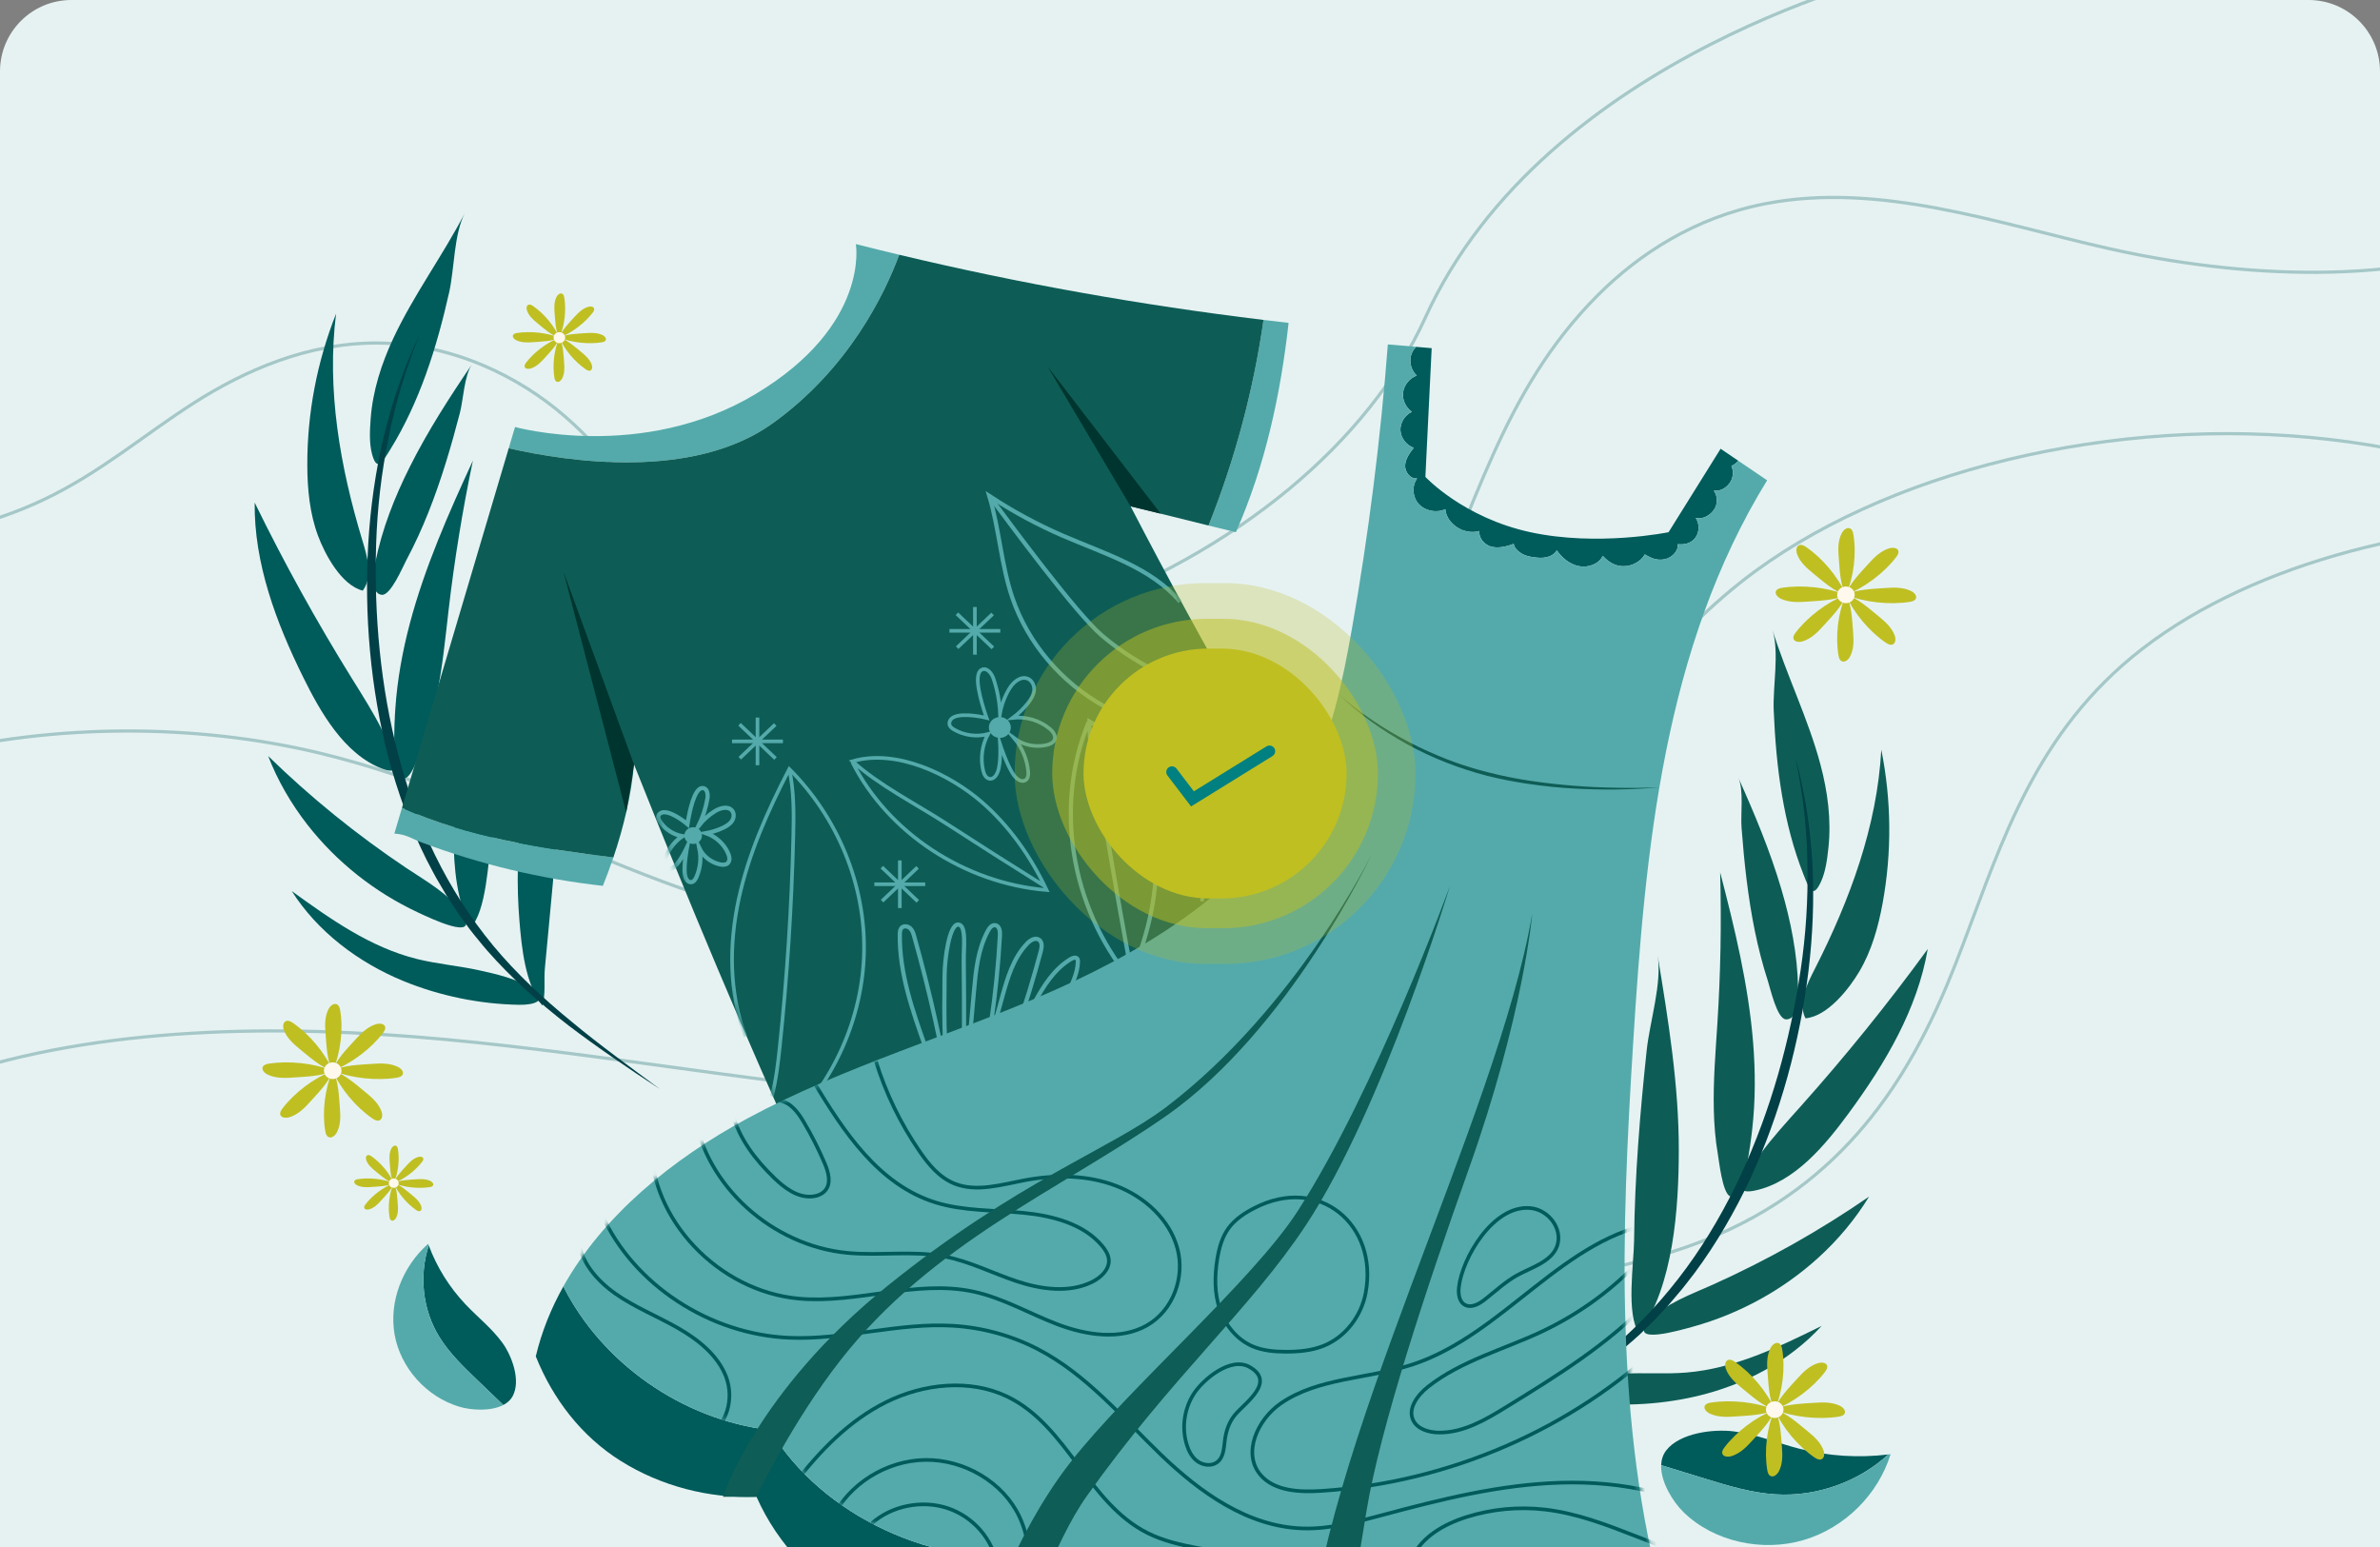 <svg width="400" height="260" viewBox="0 0 400 260" fill="none" xmlns="http://www.w3.org/2000/svg">
<rect x="0" y="0" width="400" height="260" fill="#808080" stroke="none"/>
<g clip-path="url(#clip0_2267_21674)">
<path d="M0 12C0 5.373 5.373 0 12 0H388C394.627 0 400 5.373 400 12V260H0V12Z" fill="#E6F2F2"/>
<g opacity="0.7">
<mask id="mask0_2267_21674" style="mask-type:luminance" maskUnits="userSpaceOnUse" x="-10" y="-4" width="419" height="278">
<path d="M408.422 -4H-9.473V274H408.422V-4Z" fill="white"/>
</mask>
<g mask="url(#mask0_2267_21674)">
<path opacity="0.4" d="M-52.836 150.23C-44.761 139.129 -28.975 131.059 -11.595 126.768C9.168 121.643 32.648 121.552 53.498 126.517C88.158 134.769 115.938 156.323 152.737 157.016C173.564 157.409 193.738 150.588 208.268 140.653C222.798 130.718 232.202 117.916 238.731 104.753C247.963 86.143 252.212 65.984 268.498 49.654C275.361 42.77 284.761 36.559 296.679 34.242C315.82 30.52 335.433 37.475 354.312 41.749C376.771 46.834 402.77 47.96 423.247 39.99C445.294 31.409 456.759 12.367 449.713 -3.966L-33.241 -13.459L-52.836 150.23Z" stroke="#005B5B" stroke-width="0.538" stroke-miterlimit="10"/>
</g>
<mask id="mask1_2267_21674" style="mask-type:luminance" maskUnits="userSpaceOnUse" x="-10" y="-4" width="419" height="278">
<path d="M408.422 -4H-9.473V274H408.422V-4Z" fill="white"/>
</mask>
<g mask="url(#mask1_2267_21674)">
<path opacity="0.4" d="M472.391 118.329C459.453 95.528 427.508 77.981 391.404 73.844C355.301 69.706 316.371 79.132 292.712 97.74C275.582 111.211 266.746 128.338 255.128 144.2C243.511 160.062 227.168 175.859 202.332 182.052C186.747 185.939 169.514 185.574 153.007 184.156C124.953 181.745 97.579 176.461 69.489 174.237C41.4 172.013 11.5 173.131 -12.907 182.644C-47.881 196.277 -64.218 223.817 -74.588 249.886C-75.862 253.09 -75.948 256.789 -77.358 259.968C-79.764 265.393 -80.207 271.199 -78.637 276.758H472.391V118.329Z" stroke="#005B5B" stroke-width="0.538" stroke-miterlimit="10"/>
</g>
<mask id="mask2_2267_21674" style="mask-type:luminance" maskUnits="userSpaceOnUse" x="-10" y="-4" width="419" height="278">
<path d="M408.422 -4H-9.473V274H408.422V-4Z" fill="white"/>
</mask>
<g mask="url(#mask2_2267_21674)">
<path opacity="0.4" d="M140.824 276.856C143.261 260.931 146.638 243.643 163.733 232.379C179.445 222.026 202.979 219.344 224.988 217.916C246.998 216.488 270.229 215.558 288.737 207.508C311.36 197.667 321.85 179.408 328.66 162.007C335.47 144.606 340.446 126.171 356.707 111.809C374.106 96.441 403.337 87.768 432.256 87.932C461.176 88.096 489.359 96.65 510.188 109.998V276.855L140.824 276.856Z" stroke="#005B5B" stroke-width="0.538" stroke-miterlimit="10"/>
</g>
<mask id="mask3_2267_21674" style="mask-type:luminance" maskUnits="userSpaceOnUse" x="-10" y="-4" width="419" height="278">
<path d="M408.422 -4H-9.473V274H408.422V-4Z" fill="white"/>
</mask>
<g mask="url(#mask3_2267_21674)">
<path opacity="0.4" d="M319.964 -4.887C319.964 -4.887 259.824 8.779 239.537 53.408C230.05 74.278 207.929 92.876 179.042 103.179C167.924 107.143 154.874 109.755 142.701 107.55C130.507 105.342 121.258 98.688 114.474 91.595C107.69 84.502 102.638 76.671 94.958 69.994C87.278 63.318 76.05 57.704 63.413 57.651C51.683 57.601 41.08 62.302 32.616 67.705C24.152 73.107 16.907 79.423 7.365 83.962C-1.717 88.282 -12.691 90.82 -23.844 91.178C-40.282 91.707 -56.178 87.644 -71.5 83.648L-2.544 -67.375L319.964 -4.887Z" stroke="#005B5B" stroke-width="0.538" stroke-miterlimit="10"/>
</g>
</g>
<path d="M298.443 251.152C294.35 250.901 290.398 249.693 286.495 248.493C284.059 247.745 281.623 246.996 279.188 246.248C279.221 245.355 279.469 244.511 280.024 243.783C282.279 240.829 287.961 240.129 291.419 240.574C295.189 241.059 298.73 242.531 302.401 243.481C307.255 244.735 312.369 245.06 317.358 244.446C312.384 249.017 305.363 251.575 298.443 251.152Z" fill="#005B5B"/>
<path d="M282.913 254.115C281.195 252.425 279.081 249.089 279.187 246.249C281.623 246.997 284.059 247.746 286.495 248.494C290.398 249.693 294.35 250.902 298.443 251.153C305.363 251.577 312.384 249.018 317.358 244.448C317.486 244.432 317.615 244.423 317.743 244.406C315.702 251.076 310.129 256.759 303.15 258.825C296.169 260.89 287.992 259.11 282.913 254.115Z" fill="#54AAAA"/>
<path d="M73.857 224.725C75.537 227.438 77.892 229.706 80.224 231.944C81.678 233.341 83.133 234.738 84.588 236.134C85.254 235.786 85.805 235.31 86.155 234.665C87.578 232.044 86.041 227.895 84.445 225.688C82.704 223.281 80.297 221.39 78.24 219.22C75.522 216.35 73.413 212.963 72.064 209.322C70.404 214.394 71.016 220.137 73.857 224.725Z" fill="#005B5B"/>
<path d="M77.26 236.444C79.169 237.006 82.472 237.242 84.589 236.134C83.134 234.737 81.679 233.34 80.224 231.944C77.894 229.706 75.537 227.437 73.857 224.724C71.017 220.136 70.405 214.393 72.064 209.321C72.029 209.228 71.989 209.136 71.956 209.043C67.635 212.869 65.347 218.756 66.319 224.291C67.291 229.826 71.619 234.782 77.26 236.444Z" fill="#54AAAA"/>
<path d="M267.568 221.537C270.67 209.965 271.074 197.916 271.461 185.981C271.611 181.368 271.761 176.755 271.91 172.143C264.545 190.043 263.621 209.637 261.912 228.787C261.735 230.76 260.958 233.048 261.222 234.998C264.731 231.835 266.396 225.913 267.568 221.537Z" fill="#0D5D56"/>
<path d="M282.151 193.469C282.18 182.424 280.383 171.457 278.592 160.545C279.362 165.236 277.264 171.739 276.757 176.495C276.19 181.816 275.684 187.144 275.309 192.48C274.935 197.807 274.688 203.142 274.637 208.48C274.6 212.389 273.237 220.882 275.494 224.136C281.299 215.997 282.127 202.99 282.151 193.469Z" fill="#0D5D56"/>
<path d="M294.643 175.232C293.86 165.55 291.556 156.041 289.101 146.613C289.333 155.074 289.178 163.544 288.636 171.992C288.325 176.842 287.916 181.7 288.037 186.563C288.099 189.05 288.286 191.539 288.716 193.994C288.939 195.272 289.472 200.355 290.73 201.051C293.055 202.337 294.282 191.645 294.496 189.748C295.038 184.929 295.034 180.061 294.643 175.232Z" fill="#0D5D56"/>
<path d="M292.152 130.686C293.104 132.807 292.518 136.755 292.695 139.086C292.915 141.982 293.178 144.875 293.533 147.758C294.248 153.551 295.316 159.326 297.133 164.905C297.522 166.098 298.664 171.276 300.173 171.324C302.323 171.393 302.221 167.195 302.202 166.095C302.103 160.422 300.969 154.786 299.36 149.337C297.473 142.953 294.885 136.778 292.152 130.686Z" fill="#0D5D56"/>
<path d="M305.961 128.506C303.901 120.776 300.274 113.503 297.891 105.857C299.077 109.663 297.93 115.388 298.101 119.402C298.304 124.163 298.694 128.924 299.492 133.632C300.265 138.194 301.416 142.709 303.132 147.039C304.054 149.363 304.668 151.16 306.028 148.232C306.838 146.489 307.097 144.34 307.299 142.464C307.799 137.792 307.17 133.041 305.961 128.506Z" fill="#0D5D56"/>
<path d="M312.495 163.274C314.565 159.762 315.668 155.808 316.398 151.844C317.971 143.311 317.899 134.508 316.185 126C315.488 138.847 310.911 151.255 305.014 162.835C303.788 165.242 302.096 168.491 303.439 171.145C307.159 170.827 310.811 166.13 312.495 163.274Z" fill="#0D5D56"/>
<path d="M310.684 187.125C316.845 178.755 322.27 169.584 323.987 159.502C317.315 168.663 310.169 177.511 302.581 186.003C300.285 188.572 297.94 191.117 295.912 193.887C294.499 195.816 289.948 201.097 294.837 200.115C301.67 198.744 306.932 192.223 310.684 187.125Z" fill="#0D5D56"/>
<path d="M314.132 201.107C305.888 206.796 297.086 211.756 287.88 215.902C284.331 217.5 279.764 219.104 277.156 222.037C273.474 226.181 282.529 223.527 284.591 222.953C292.402 220.777 299.644 216.779 305.532 211.444C308.888 208.403 311.808 204.923 314.132 201.107Z" fill="#0D5D56"/>
<path d="M284.959 234.702C293.061 232.842 300.702 228.819 306.164 222.836C298.948 226.395 291.492 230.022 283.392 230.681C279.85 230.969 276.281 230.677 272.731 230.867C269.849 231.022 265.994 231.256 263.381 232.526C260.32 234.014 262.557 235.125 265.079 235.496C271.612 236.458 278.539 236.176 284.959 234.702Z" fill="#0D5D56"/>
<path d="M301.755 127.322C303.358 133.137 304.252 139.127 304.612 145.145C304.916 151.167 304.67 157.217 303.942 163.211C302.468 175.196 299.257 187.014 294.167 198.114C291.558 203.632 288.497 208.978 284.815 213.931C283.859 215.145 282.959 216.397 281.931 217.558L280.428 219.327L278.839 221.028C277.806 222.184 276.645 223.229 275.538 224.32C274.978 224.859 274.367 225.35 273.784 225.866C273.187 226.369 272.621 226.903 272.001 227.381C267.145 231.315 261.796 234.629 256.275 237.58C250.72 240.486 245.022 243.098 239.277 245.607C244.847 242.763 250.468 240.009 255.849 236.883C261.253 233.808 266.46 230.408 271.124 226.428C275.778 222.444 279.9 217.922 283.472 213.039C287.044 208.151 290.04 202.893 292.583 197.45C297.634 186.539 300.857 174.874 302.627 163.053C303.507 157.138 303.896 151.153 303.768 145.173C303.74 142.181 303.513 139.193 303.2 136.212C302.854 133.234 302.355 130.272 301.755 127.322Z" fill="#004046"/>
<path d="M87.296 154.717C86.31 142.812 88.069 130.874 89.824 119.049C90.502 114.48 91.18 109.909 91.858 105.34C95.912 124.169 93.315 143.627 91.572 162.775C91.392 164.748 91.749 167.128 91.14 169.007C88.249 165.323 87.668 159.218 87.296 154.717Z" fill="#005B5B"/>
<path d="M77.95 124.702C79.899 113.814 83.632 103.297 87.351 92.832C85.752 97.33 86.656 104.077 86.304 108.846C85.911 114.181 85.456 119.514 84.869 124.833C84.284 130.142 83.573 135.44 82.668 140.708C82.005 144.565 81.828 153.154 79.021 155.997C74.758 147.041 76.27 134.089 77.95 124.702Z" fill="#005B5B"/>
<path d="M68.9 104.711C71.405 95.296 75.378 86.298 79.483 77.404C77.74 85.704 76.377 94.076 75.399 102.488C74.838 107.318 74.371 112.172 73.381 116.945C72.875 119.386 72.246 121.807 71.382 124.158C70.933 125.38 69.498 130.303 68.134 130.786C65.612 131.678 66.317 120.944 66.446 119.039C66.776 114.203 67.651 109.406 68.9 104.711Z" fill="#005B5B"/>
<path d="M79.329 61.215C78.011 63.152 77.882 67.136 77.29 69.405C76.555 72.223 75.778 75.031 74.912 77.816C73.171 83.408 71.085 88.928 68.296 94.131C67.7 95.244 65.648 100.162 64.152 99.966C62.021 99.685 62.872 95.566 63.088 94.485C64.201 88.911 66.327 83.54 68.889 78.43C71.89 72.445 75.545 66.777 79.329 61.215Z" fill="#005B5B"/>
<path d="M66.113 56.839C69.527 49.555 74.403 42.973 78.12 35.824C76.27 39.383 76.376 45.21 75.489 49.138C74.437 53.796 73.2 58.425 71.571 62.935C69.992 67.306 68.05 71.57 65.584 75.559C64.26 77.7 63.333 79.372 62.517 76.267C62.031 74.42 62.159 72.259 62.297 70.377C62.64 65.693 64.11 61.113 66.113 56.839Z" fill="#005B5B"/>
<path d="M53.45 90.045C52.039 86.25 51.66 82.176 51.649 78.152C51.626 69.489 53.273 60.826 56.484 52.719C54.872 65.491 57.161 78.458 60.9 90.822C61.677 93.391 62.762 96.866 60.964 99.265C57.356 98.35 54.597 93.131 53.45 90.045Z" fill="#005B5B"/>
<path d="M50.968 113.84C46.395 104.596 42.69 94.683 42.803 84.471C47.737 94.576 53.196 104.449 59.154 114.043C60.956 116.946 62.812 119.833 64.314 122.891C65.361 125.019 68.901 130.959 64.259 129.201C57.772 126.746 53.753 119.47 50.968 113.84Z" fill="#005B5B"/>
<path d="M45.066 127.062C52.172 134 59.957 140.309 68.288 145.883C71.499 148.031 75.713 150.349 77.757 153.661C80.645 158.338 72.197 154.261 70.267 153.362C62.959 149.956 56.539 144.847 51.691 138.638C48.927 135.098 46.673 131.198 45.066 127.062Z" fill="#005B5B"/>
<path d="M67.804 164.88C60.152 161.738 53.342 156.54 49.031 149.762C55.505 154.435 62.203 159.214 70.069 161.171C73.508 162.027 77.077 162.315 80.54 163.076C83.352 163.694 87.11 164.547 89.458 166.221C92.208 168.182 89.804 168.915 87.252 168.874C80.642 168.767 73.867 167.37 67.804 164.88Z" fill="#005B5B"/>
<path d="M70.471 56.353C69.352 59.163 68.33 62.002 67.456 64.88C66.614 67.767 65.856 70.675 65.293 73.619C64.096 79.491 63.409 85.452 63.217 91.424C62.846 103.358 63.933 115.374 66.958 126.942C68.489 132.716 70.501 138.382 73.146 143.775C75.791 149.165 79.044 154.287 82.918 158.964C86.802 163.639 91.324 167.831 96.1 171.734C100.842 175.684 105.889 179.307 110.867 183.009C105.656 179.607 100.508 176.114 95.554 172.353C90.641 168.553 85.964 164.423 81.883 159.762C81.358 159.191 80.894 158.573 80.397 157.981C79.915 157.378 79.401 156.795 78.945 156.174C78.049 154.921 77.093 153.703 76.281 152.397L75.02 150.464L73.856 148.479C73.05 147.169 72.387 145.789 71.662 144.439C68.921 138.963 66.862 133.201 65.278 127.342C62.249 115.58 61.2 103.416 61.892 91.367C62.248 85.342 63.089 79.341 64.466 73.456C65.897 67.583 67.85 61.824 70.471 56.353Z" fill="#004046"/>
<path d="M66.277 140.098C68.386 140.256 68.928 140.852 70.895 141.593C80.647 145.264 90.904 147.722 101.323 148.884C101.953 147.318 102.543 145.724 103.089 144.109C90.897 142.585 78.57 140.69 67.562 135.768C67.134 137.211 66.706 138.654 66.277 140.098Z" fill="#54AAAA"/>
<path d="M207.71 89.447C212.645 78.295 215.222 66.293 216.573 54.264C215.166 54.105 213.761 53.938 212.355 53.768C210.666 65.57 207.561 77.188 203.117 88.325C204.605 88.692 206.125 89.065 207.71 89.447Z" fill="#54AAAA"/>
<path d="M129.845 71.154C142.681 61.946 148.715 49.338 151.132 42.818C148.698 42.236 146.268 41.641 143.843 41.025C143.843 41.025 146.24 54.617 127.084 66.166C107.929 77.715 86.559 71.764 86.559 71.764C86.206 72.954 85.853 74.143 85.5 75.332C95.438 77.602 116.445 80.766 129.845 71.154Z" fill="#54AAAA"/>
<path d="M190.015 85.093C194.664 86.215 198.753 87.248 203.117 88.325C207.561 77.188 210.666 65.57 212.355 53.768C191.736 51.268 171.287 47.635 151.131 42.818C148.714 49.339 142.68 61.947 129.844 71.155C116.444 80.767 95.437 77.602 85.5 75.334C79.52 95.479 73.542 115.625 67.562 135.77C78.57 140.692 90.897 142.587 103.089 144.111C104.809 139.023 106.067 133.731 106.557 128.468C115.651 151.278 125.191 174.233 135.466 196.586C135.466 196.586 164.295 205.8 194.502 190.752C224.709 175.704 230.592 155.76 230.592 155.76C216.046 132.75 202.505 109.167 190.015 85.093Z" fill="#0D5D56"/>
<mask id="mask4_2267_21674" style="mask-type:luminance" maskUnits="userSpaceOnUse" x="67" y="42" width="164" height="158">
<path d="M190.015 85.093C194.664 86.215 198.753 87.248 203.117 88.325C207.561 77.188 210.666 65.57 212.355 53.768C191.736 51.268 171.287 47.635 151.131 42.818C148.714 49.339 142.68 61.947 129.844 71.155C116.444 80.767 95.437 77.602 85.5 75.334C79.52 95.479 73.542 115.625 67.562 135.77C78.57 140.692 90.897 142.587 103.089 144.111C104.809 139.023 106.067 133.731 106.557 128.468C115.651 151.278 125.191 174.233 135.466 196.586C135.466 196.586 164.295 205.8 194.502 190.752C224.709 175.704 230.592 155.76 230.592 155.76C216.046 132.75 202.505 109.167 190.015 85.093Z" fill="white"/>
</mask>
<g mask="url(#mask4_2267_21674)">
<path d="M125.279 174.182C122.517 166.845 122.507 158.754 124.153 151.121C125.8 143.488 129.036 136.246 132.655 129.254C140.785 137.393 145.394 148.615 145.217 159.834C145.039 171.053 140.074 182.138 131.689 190.04" stroke="#54AAAA" stroke-width="0.611" stroke-miterlimit="10"/>
<path d="M132.651 129.246C133.458 132.975 133.42 136.816 133.329 140.622C133.048 152.407 132.288 164.181 131.055 175.91C130.76 178.714 130.436 181.525 129.715 184.258" stroke="#54AAAA" stroke-width="0.611" stroke-miterlimit="10"/>
<path d="M175.552 148.91C170.017 145.456 164.513 141.957 159.042 138.414C153.93 135.103 147.73 131.993 143.265 127.943C150.665 125.777 159.636 130.165 164.953 134.759C169.653 138.819 173.314 144.079 175.901 149.591C162.096 148.438 149.229 139.954 143.25 128.08" stroke="#54AAAA" stroke-width="0.611" stroke-miterlimit="10"/>
<path d="M190.182 163.637C188.844 156.481 187.57 149.315 186.362 142.142C185.233 135.44 183.06 128.002 183.103 121.264C190.909 125.654 194.151 136.331 194.305 144.18C194.442 151.117 192.687 158.123 189.857 164.441C179.9 152.286 177.192 135.302 182.97 121.356" stroke="#54AAAA" stroke-width="0.705" stroke-miterlimit="10"/>
<path d="M164.344 113.915C164.385 113.385 164.527 112.776 165.029 112.544C165.884 112.149 166.678 113.182 166.968 114.042C167.606 115.928 167.978 117.895 168.072 119.874C168.332 118.445 168.853 117.059 169.603 115.796C170.245 114.712 171.463 113.594 172.683 114.045C173.473 114.338 173.876 115.23 173.797 116.032C173.718 116.834 173.258 117.555 172.747 118.199C172.022 119.112 171.172 119.935 170.224 120.641C172.425 120.398 174.722 121.075 176.392 122.458C176.974 122.941 177.519 123.682 177.22 124.359C177.003 124.852 176.419 125.095 175.873 125.22C174.033 125.642 172 125.224 170.508 124.117C171.824 125.709 172.635 127.673 172.808 129.691C172.854 130.228 172.8 130.873 172.312 131.15C171.647 131.528 170.854 130.901 170.407 130.298C169.247 128.735 168.073 125.053 168.073 125.053C168.073 125.053 168.258 128.22 167.698 129.701C167.479 130.281 167.044 130.931 166.396 130.896C165.743 130.861 165.39 130.158 165.245 129.552C164.749 127.491 165.038 125.268 166.048 123.384C164.155 123.884 162.049 123.605 160.373 122.63C160.049 122.442 159.724 122.208 159.602 121.866C159.426 121.371 159.76 120.802 160.245 120.553C161.931 119.688 165.818 120.655 165.818 120.655C165.818 120.655 164.173 116.152 164.344 113.915Z" stroke="#54AAAA" stroke-width="0.611" stroke-miterlimit="10"/>
<path d="M169.885 122.264C169.885 123.232 169.059 124.017 168.04 124.017C167.021 124.017 166.195 123.232 166.195 122.264C166.195 121.296 167.021 120.512 168.04 120.512C169.059 120.512 169.885 121.296 169.885 122.264Z" fill="#54AAAA"/>
<path d="M202.132 128.406C202.164 127.981 202.278 127.492 202.681 127.306C203.367 126.989 204.004 127.818 204.237 128.509C204.749 130.022 205.047 131.6 205.122 133.187C205.332 132.041 205.749 130.929 206.351 129.915C206.866 129.046 207.843 128.148 208.822 128.511C209.456 128.745 209.779 129.461 209.716 130.105C209.653 130.748 209.283 131.327 208.874 131.843C208.292 132.576 207.61 133.237 206.85 133.803C208.616 133.607 210.458 134.151 211.798 135.261C212.265 135.649 212.702 136.242 212.463 136.786C212.288 137.181 211.82 137.376 211.381 137.477C209.905 137.815 208.274 137.479 207.076 136.591C208.133 137.868 208.784 139.445 208.922 141.064C208.959 141.495 208.915 142.012 208.524 142.234C207.99 142.537 207.354 142.034 206.996 141.551C206.065 140.296 205.123 137.342 205.123 137.342C205.123 137.342 205.272 139.884 204.823 141.071C204.647 141.537 204.298 142.059 203.778 142.03C203.254 142.002 202.971 141.438 202.854 140.952C202.456 139.298 202.689 137.514 203.498 136.002C201.98 136.404 200.289 136.18 198.945 135.398C198.686 135.247 198.424 135.059 198.327 134.785C198.186 134.388 198.453 133.931 198.843 133.732C200.196 133.037 203.315 133.813 203.315 133.813C203.315 133.813 201.994 130.201 202.132 128.406Z" stroke="#54AAAA" stroke-width="0.705" stroke-miterlimit="10"/>
<path d="M206.574 135.104C206.574 135.881 205.912 136.51 205.094 136.51C204.276 136.51 203.613 135.881 203.613 135.104C203.613 134.327 204.276 133.697 205.094 133.697C205.912 133.697 206.574 134.327 206.574 135.104Z" fill="#54AAAA"/>
<path d="M117.074 133.187C117.306 132.823 117.643 132.436 118.091 132.445C118.853 132.46 119.022 133.474 118.899 134.189C118.629 135.757 118.138 137.292 117.444 138.738C118.181 137.808 119.085 136.998 120.107 136.356C120.982 135.806 122.282 135.429 122.98 136.175C123.432 136.659 123.377 137.436 123.012 137.981C122.647 138.526 122.041 138.881 121.428 139.164C120.559 139.565 119.635 139.857 118.687 140.032C120.353 140.623 121.733 141.903 122.394 143.472C122.624 144.019 122.728 144.737 122.255 145.117C121.911 145.394 121.4 145.364 120.961 145.264C119.485 144.926 118.194 143.921 117.553 142.613C117.882 144.207 117.705 145.892 117.053 147.394C116.879 147.794 116.592 148.235 116.138 148.264C115.517 148.303 115.192 147.579 115.104 146.994C114.877 145.475 115.454 142.437 115.454 142.437C115.454 142.437 114.368 144.764 113.399 145.627C113.019 145.966 112.459 146.28 112.009 146.029C111.556 145.777 111.575 145.153 111.703 144.669C112.142 143.025 113.204 141.537 114.65 140.542C113.105 140.243 111.708 139.312 110.886 138.033C110.727 137.787 110.585 137.506 110.63 137.22C110.694 136.805 111.152 136.514 111.593 136.505C113.13 136.472 115.536 138.512 115.536 138.512C115.536 138.512 116.091 134.726 117.074 133.187Z" stroke="#54AAAA" stroke-width="0.705" stroke-miterlimit="10"/>
<path d="M117.818 141.074C117.445 141.766 116.554 142.04 115.826 141.686C115.098 141.332 114.81 140.485 115.182 139.793C115.555 139.102 116.446 138.828 117.174 139.182C117.902 139.535 118.19 140.383 117.818 141.074Z" fill="#54AAAA"/>
<path d="M198.343 101.13C193.511 95.399 185.637 93.073 178.605 90.026C174.295 88.157 170.161 85.921 166.27 83.353C167.95 88.97 168.254 94.91 170.145 100.466C172.737 108.08 178.369 114.72 185.649 118.746C192.929 122.771 201.789 124.143 210.038 122.523C210.491 122.434 211.05 122.21 211.028 121.772" stroke="#54AAAA" stroke-width="0.705" stroke-miterlimit="10"/>
<path d="M209.013 117.273C200.223 116.133 191.818 112.442 185.21 106.819C180.806 103.071 169.686 87.939 166.27 83.353" stroke="#54AAAA" stroke-width="0.705" stroke-miterlimit="10"/>
<path d="M160.407 189.712C158.782 185.131 157.156 180.55 155.531 175.968C153.347 169.814 151.138 163.513 151.229 157.02C151.235 156.593 151.28 156.107 151.634 155.843C152.035 155.543 152.66 155.699 153.012 156.051C153.363 156.403 153.508 156.892 153.64 157.361C156.259 166.645 158.355 176.062 159.918 185.558C158.599 178.438 158.671 171.16 158.751 163.931C158.784 160.926 159.574 155.383 161.018 155.383C162.463 155.383 161.947 159.307 161.97 161.326C162.071 169.943 162.034 178.56 161.859 187.175C162.466 180.356 163.073 173.537 163.68 166.718C163.994 163.18 164.34 159.536 166.066 156.386C166.312 155.937 166.704 155.439 167.234 155.492C167.939 155.561 168.097 156.461 168.061 157.134C167.523 166.98 166.076 176.781 163.742 186.389C164.963 180.042 166.701 173.797 168.438 167.561C169.329 164.358 170.296 161.02 172.642 158.568C173.138 158.05 173.919 157.549 174.555 157.901C175.204 158.261 175.11 159.166 174.926 159.858C172.519 168.91 169.425 177.796 165.678 186.427C168.197 180.385 170.721 174.332 173.848 168.552C175.371 165.737 177.145 162.877 179.963 161.186C180.294 160.987 180.781 160.826 181.033 161.111C181.159 161.253 181.167 161.456 181.161 161.641C181.106 163.456 180.309 165.169 179.499 166.814C175.501 174.933 170.834 182.755 165.555 190.184" stroke="#54AAAA" stroke-width="0.705" stroke-miterlimit="10"/>
<path d="M197.773 147.482H206.322" stroke="#54AAAA" stroke-width="0.611" stroke-miterlimit="10"/>
<path d="M202.047 143.479V151.485" stroke="#54AAAA" stroke-width="0.611" stroke-miterlimit="10"/>
<path d="M199.027 144.611L205.071 150.354" stroke="#54AAAA" stroke-width="0.611" stroke-miterlimit="10"/>
<path d="M205.03 144.652L199.07 150.314" stroke="#54AAAA" stroke-width="0.611" stroke-miterlimit="10"/>
<path d="M146.953 148.615H155.501" stroke="#54AAAA" stroke-width="0.611" stroke-miterlimit="10"/>
<path d="M151.227 144.611V152.618" stroke="#54AAAA" stroke-width="0.611" stroke-miterlimit="10"/>
<path d="M148.203 145.744L154.248 151.487" stroke="#54AAAA" stroke-width="0.611" stroke-miterlimit="10"/>
<path d="M154.206 145.783L148.246 151.445" stroke="#54AAAA" stroke-width="0.611" stroke-miterlimit="10"/>
<path d="M159.574 106.021H168.122" stroke="#54AAAA" stroke-width="0.611" stroke-miterlimit="10"/>
<path d="M163.848 102.018V110.024" stroke="#54AAAA" stroke-width="0.611" stroke-miterlimit="10"/>
<path d="M160.824 103.15L166.869 108.893" stroke="#54AAAA" stroke-width="0.611" stroke-miterlimit="10"/>
<path d="M166.827 103.191L160.867 108.853" stroke="#54AAAA" stroke-width="0.611" stroke-miterlimit="10"/>
<path d="M123.035 124.6H131.583" stroke="#54AAAA" stroke-width="0.611" stroke-miterlimit="10"/>
<path d="M127.309 120.596V128.603" stroke="#54AAAA" stroke-width="0.611" stroke-miterlimit="10"/>
<path d="M124.289 121.729L130.334 127.471" stroke="#54AAAA" stroke-width="0.611" stroke-miterlimit="10"/>
<path d="M130.292 121.768L124.332 127.429" stroke="#54AAAA" stroke-width="0.611" stroke-miterlimit="10"/>
</g>
<path d="M94.695 96.053L106.555 128.466L105.237 136.549L94.695 96.053Z" fill="#00352F"/>
<path d="M190.012 85.093L176.047 61.57L195.079 86.332L190.012 85.093Z" fill="#00352F"/>
<path d="M221.277 269.072C213.772 272.687 205.044 273.96 196.744 272.651C188.443 271.341 180.399 267.151 174.528 261.427C157.241 263.667 138.067 254.778 129.464 240.358C114.581 238.602 101.121 229.01 94.684 216.205C92.618 219.899 91.028 223.82 90.047 227.964C92.902 235.073 97.674 241.377 104.363 245.562C111.051 249.746 119.141 251.876 127.143 251.56C130.704 259.644 137.335 266.625 145.567 270.579C153.799 274.533 163.526 275.6 172.491 273.532C179.78 279.553 188.787 283.053 198.426 283.651C208.066 284.247 217.887 281.763 225.937 276.69C235.005 281.755 244.631 285.382 255.133 285.94C265.635 286.498 273.958 283.104 281.63 276.268C280.916 274.07 280.262 271.86 279.653 269.641C261.596 277.792 238.817 277.98 221.277 269.072Z" fill="#005B5B"/>
<path d="M238.1 63.115C236.885 63.581 235.977 64.701 235.813 65.935C235.649 67.169 236.236 68.468 237.291 69.206C236.09 69.777 235.302 71.056 235.367 72.331C235.432 73.606 236.344 74.806 237.598 75.265C236.912 76.155 236.207 77.119 236.156 78.22C236.104 79.321 237.023 80.532 238.175 80.404C237.262 81.687 237.381 83.549 238.451 84.718C239.521 85.888 241.445 86.258 242.91 85.577C243.118 88.081 246.115 89.999 248.636 89.242C248.482 90.425 249.517 91.633 250.74 91.902C251.963 92.172 253.239 91.83 254.412 91.406C254.461 92.071 255.178 92.704 255.773 93.056C256.369 93.408 257.071 93.559 257.765 93.657C258.481 93.759 259.22 93.81 259.924 93.652C260.629 93.494 261.303 93.102 261.644 92.494C262.526 93.752 263.805 94.841 265.362 95.151C266.918 95.461 268.742 94.803 269.371 93.415C270.317 94.445 271.453 95.184 272.892 95.163C274.33 95.141 275.762 94.386 276.436 93.179C277.521 93.815 278.48 94.242 279.73 93.996C280.979 93.749 282.094 92.662 281.987 91.454C283.178 91.605 284.341 91.261 284.989 90.3C285.638 89.338 285.642 88.02 285 87.054C286.181 87.318 287.354 86.662 288.038 85.71C288.723 84.758 288.719 83.406 288.031 82.458C289.111 82.583 289.992 82.09 290.641 81.26C291.29 80.43 291.428 79.264 290.99 78.317C291.46 78.1 291.845 77.8 292.158 77.442L289.178 75.421L280.431 89.446C280.431 89.446 268.517 91.898 257.206 89.446C245.895 86.995 239.561 80.149 239.561 80.149L240.617 58.516L237.988 58.291C237.597 58.705 237.298 59.199 237.149 59.738C236.822 60.916 237.198 62.248 238.1 63.115Z" fill="#005B5B"/>
<path d="M129.463 240.357C138.066 254.777 157.24 263.666 174.527 261.426C180.398 267.151 188.443 271.341 196.743 272.65C205.042 273.959 213.771 272.686 221.276 269.072C238.816 277.979 261.595 277.791 279.652 269.64C271.287 239.14 272.51 206.848 274.481 175.273C276.514 142.702 279.649 108.886 296.997 80.725L292.157 77.441C291.845 77.799 291.46 78.099 290.99 78.316C291.428 79.262 291.29 80.428 290.64 81.258C289.991 82.088 289.111 82.581 288.03 82.457C288.719 83.405 288.722 84.757 288.038 85.709C287.353 86.66 286.18 87.317 285 87.052C285.642 88.018 285.637 89.336 284.989 90.298C284.34 91.26 283.177 91.604 281.986 91.453C282.093 92.661 280.978 93.748 279.729 93.995C278.48 94.241 277.521 93.814 276.435 93.177C275.761 94.385 274.329 95.14 272.891 95.162C271.453 95.183 270.317 94.444 269.37 93.414C268.742 94.802 266.918 95.46 265.361 95.15C263.804 94.84 262.525 93.751 261.643 92.493C261.303 93.1 260.629 93.493 259.924 93.651C259.219 93.809 258.481 93.758 257.764 93.656C257.07 93.558 256.368 93.407 255.772 93.055C255.177 92.703 254.461 92.07 254.412 91.405C253.239 91.829 251.963 92.17 250.74 91.901C249.517 91.631 248.481 90.424 248.635 89.241C246.115 89.998 243.118 88.079 242.909 85.576C241.445 86.257 239.521 85.886 238.451 84.717C237.381 83.548 237.262 81.686 238.175 80.402C237.022 80.531 236.103 79.32 236.155 78.219C236.206 77.118 236.911 76.153 237.597 75.264C236.344 74.805 235.431 73.604 235.366 72.33C235.302 71.055 236.089 69.777 237.29 69.205C236.235 68.467 235.648 67.168 235.813 65.934C235.977 64.699 236.885 63.579 238.099 63.114C237.197 62.247 236.822 60.915 237.149 59.736C237.298 59.197 237.595 58.703 237.988 58.289L233.251 57.885C232.02 73.891 230.005 89.842 227.213 105.671C225.633 114.631 223.761 123.679 219.529 131.826C211.165 147.927 194.539 158.719 177.422 166.328C160.304 173.938 141.988 179.13 125.557 188C113.014 194.772 101.349 204.288 94.684 216.204C101.12 229.009 114.579 238.601 129.463 240.357Z" fill="#54AAAA"/>
<path d="M224.98 116.648C226.73 118.243 228.626 119.681 230.597 121.009C232.562 122.348 234.611 123.568 236.726 124.675C238.836 125.789 241.027 126.757 243.252 127.636C244.376 128.051 245.495 128.477 246.647 128.817C247.783 129.201 248.949 129.494 250.11 129.8C254.763 131.013 259.569 131.646 264.381 132.049C266.79 132.247 269.208 132.35 271.628 132.392C274.048 132.447 276.471 132.419 278.892 132.308C274.066 132.775 269.195 132.79 264.345 132.518C261.921 132.369 259.498 132.139 257.096 131.776C255.889 131.626 254.699 131.382 253.501 131.18C252.313 130.929 251.119 130.695 249.944 130.39C245.243 129.167 240.696 127.404 236.483 125.082C232.288 122.752 228.319 119.999 224.98 116.648Z" fill="#0E5D56"/>
<mask id="mask5_2267_21674" style="mask-type:luminance" maskUnits="userSpaceOnUse" x="94" y="57" width="203" height="219">
<path d="M129.463 240.357C138.066 254.777 157.24 263.666 174.527 261.426C180.398 267.151 188.443 271.341 196.743 272.65C205.042 273.959 213.771 272.686 221.276 269.072C238.816 277.979 261.595 277.791 279.652 269.64C271.287 239.14 272.51 206.848 274.481 175.273C276.514 142.702 279.649 108.886 296.997 80.725L292.157 77.441C291.845 77.799 291.46 78.099 290.99 78.316C291.428 79.262 291.29 80.428 290.64 81.258C289.991 82.088 289.111 82.581 288.03 82.457C288.719 83.405 288.722 84.757 288.038 85.709C287.353 86.66 286.18 87.317 285 87.052C285.642 88.018 285.637 89.336 284.989 90.298C284.34 91.26 283.177 91.604 281.986 91.453C282.093 92.661 280.978 93.748 279.729 93.995C278.48 94.241 277.521 93.814 276.435 93.177C275.761 94.385 274.329 95.14 272.891 95.162C271.453 95.183 270.317 94.444 269.37 93.414C268.742 94.802 266.918 95.46 265.361 95.15C263.804 94.84 262.525 93.751 261.643 92.493C261.303 93.1 260.629 93.493 259.924 93.651C259.219 93.809 258.481 93.758 257.764 93.656C257.07 93.558 256.368 93.407 255.772 93.055C255.177 92.703 254.461 92.07 254.412 91.405C253.239 91.829 251.963 92.17 250.74 91.901C249.517 91.631 248.481 90.424 248.635 89.241C246.115 89.998 243.118 88.079 242.909 85.576C241.445 86.257 239.521 85.886 238.451 84.717C237.381 83.548 237.262 81.686 238.175 80.402C237.022 80.531 236.103 79.32 236.155 78.219C236.206 77.118 236.911 76.153 237.597 75.264C236.344 74.805 235.431 73.604 235.366 72.33C235.302 71.055 236.089 69.777 237.29 69.205C236.235 68.467 235.648 67.168 235.813 65.934C235.977 64.699 236.885 63.579 238.099 63.114C237.197 62.247 236.822 60.915 237.149 59.736C237.298 59.197 237.595 58.703 237.988 58.289L233.251 57.885C232.02 73.891 230.005 89.842 227.213 105.671C225.633 114.631 223.761 123.679 219.529 131.826C211.165 147.927 194.539 158.719 177.422 166.328C160.304 173.938 141.988 179.13 125.557 188C113.014 194.772 101.349 204.288 94.684 216.204C101.12 229.009 114.579 238.601 129.463 240.357Z" fill="white"/>
</mask>
<g mask="url(#mask5_2267_21674)">
<path d="M101.16 204.139C106.468 215.891 119.217 224.267 132.666 224.835C141.876 225.225 150.993 222.257 160.193 222.82C165.187 223.126 170.106 224.488 174.491 226.777C182.642 231.034 188.57 238.19 195.103 244.481C201.636 250.773 209.69 256.604 218.987 256.879C223.521 257.014 227.964 255.801 232.329 254.63C242.158 251.991 252.139 249.486 262.348 249.191C272.558 248.895 283.141 250.989 291.332 256.785" stroke="#005B5B" stroke-width="0.611" stroke-miterlimit="10"/>
<path d="M290.477 262.833C279.775 261.513 270.378 254.944 259.665 253.704C255.259 253.193 250.735 253.619 246.52 254.942C242.69 256.143 238.883 258.325 237.331 261.862C235.58 265.853 237.232 270.622 240.301 273.814C243.37 277.005 247.617 278.916 251.827 280.56" stroke="#005B5B" stroke-width="0.611" stroke-miterlimit="10"/>
<path d="M133.613 249.247C137.785 243.841 142.695 238.748 148.949 235.644C155.204 232.541 163.011 231.69 169.302 234.727C179.43 239.617 182.825 252.622 192.876 257.654C198.084 260.261 204.273 260.286 209.882 261.984C215.49 263.681 221.099 268.388 220.058 273.892" stroke="#005B5B" stroke-width="0.611" stroke-miterlimit="10"/>
<path d="M139.871 255.204C142.569 249.478 148.914 245.455 155.517 245.365C162.121 245.274 168.62 249.159 171.319 254.884C172.917 258.275 173.222 262.082 173.202 265.797" stroke="#005B5B" stroke-width="0.611" stroke-miterlimit="10"/>
<path d="M146.504 256.035C149.842 253.06 154.964 252.035 159.281 253.479C163.598 254.921 166.916 258.768 167.558 263.073" stroke="#005B5B" stroke-width="0.611" stroke-miterlimit="10"/>
<path d="M97.172 208.035C97.432 211.854 100.196 215.152 103.436 217.428C106.675 219.703 110.437 221.2 113.89 223.171C117.344 225.142 120.631 227.77 122.02 231.362C123.409 234.955 122.273 239.63 118.684 241.368" stroke="#005B5B" stroke-width="0.611" stroke-miterlimit="10"/>
<path d="M279.546 225.573C264.399 240.113 243.562 249.176 222.078 250.572C218.408 250.81 214.18 250.608 211.86 247.896C208.771 244.286 211.293 238.606 215.251 235.867C221.522 231.528 229.988 231.75 237.325 229.354C252.869 224.275 262.828 207.649 279.096 205.412" stroke="#005B5B" stroke-width="0.611" stroke-miterlimit="10"/>
<path d="M274.669 212.789C270.237 217.303 264.942 221.051 259.122 223.797C252.707 226.822 245.563 228.701 240.044 233.036C238.219 234.47 236.487 236.797 237.561 238.802C238.323 240.222 240.194 240.758 241.871 240.769C245.997 240.796 249.724 238.586 253.187 236.455C261.682 231.226 270.283 225.911 277.059 218.767" stroke="#005B5B" stroke-width="0.611" stroke-miterlimit="10"/>
<path d="M109.398 191.813C109.164 204.821 120.689 217.048 134.324 218.259C144.073 219.126 153.978 215.043 163.535 217.064C168.558 218.127 173.018 220.795 177.8 222.6C182.582 224.405 188.262 225.269 192.696 222.788C197.197 220.269 199.184 214.625 197.884 209.818C196.586 205.012 192.443 201.169 187.601 199.309C182.758 197.449 177.306 197.399 172.184 198.368C168.27 199.108 164.107 200.402 160.43 198.929C157.852 197.897 156.039 195.674 154.513 193.446C151.333 188.801 148.867 183.715 147.218 178.4" stroke="#005B5B" stroke-width="0.611" stroke-miterlimit="10"/>
<path d="M116.727 187.312C118.618 199.291 129.773 209.375 142.461 210.575C147.876 211.086 153.414 210.146 158.747 211.174C162.983 211.991 166.844 214.004 170.925 215.355C175.007 216.706 179.691 217.347 183.529 215.46C185.045 214.716 186.468 213.356 186.36 211.738C186.302 210.867 185.804 210.077 185.233 209.393C182.15 205.7 176.919 204.316 171.984 203.84C167.048 203.363 161.97 203.559 157.253 202.098C147.639 199.119 141.779 190.131 136.742 181.801" stroke="#005B5B" stroke-width="0.611" stroke-miterlimit="10"/>
<path d="M123.102 187.046C124.14 191.275 126.948 194.931 130.162 198.018C131.866 199.654 133.988 201.266 136.404 201.101C137.25 201.043 138.11 200.738 138.658 200.123C139.756 198.89 139.239 197.023 138.603 195.525C137.578 193.11 136.385 190.76 135.036 188.494C134.111 186.939 132.891 185.276 131.037 184.984" stroke="#005B5B" stroke-width="0.611" stroke-miterlimit="10"/>
<path d="M210.789 203.047C209.166 203.885 207.605 204.918 206.534 206.347C205.378 207.892 204.876 209.791 204.577 211.665C204.131 214.46 204.098 217.369 205.017 220.057C205.937 222.745 207.904 225.196 210.635 226.319C212.335 227.017 214.225 227.176 216.077 227.182C218.221 227.19 220.405 226.999 222.386 226.218C226.176 224.725 228.807 221.13 229.526 217.292C231.658 205.895 221.761 197.386 210.789 203.047Z" stroke="#005B5B" stroke-width="0.611" stroke-miterlimit="10"/>
<path d="M200.653 234.234C199.014 236.773 198.571 239.981 199.466 242.835C199.798 243.891 200.337 244.938 201.263 245.603C202.19 246.267 203.571 246.445 204.504 245.79C205.633 244.998 205.687 243.456 205.847 242.132C206.036 240.568 206.541 238.999 207.578 237.77C209.305 235.721 214.482 232.262 209.994 229.733C206.831 227.951 202.201 231.835 200.653 234.234Z" stroke="#005B5B" stroke-width="0.611" stroke-miterlimit="10"/>
<path d="M245.194 216.317C245.067 217.451 245.217 218.841 246.292 219.348C247.362 219.853 248.606 219.14 249.528 218.418C251.305 217.026 252.958 215.464 254.94 214.347C257.225 213.06 260.751 212.103 261.694 209.436C262.705 206.583 260.304 203.311 257.177 203.036C250.925 202.485 245.731 211.509 245.194 216.317Z" stroke="#005B5B" stroke-width="0.611" stroke-miterlimit="10"/>
</g>
<path d="M219.691 279.96C221.579 244.155 251.703 187.845 257.525 153.527C257.525 153.527 256.088 170.551 246.829 196.54C239.664 216.653 231.935 240.079 229.659 253.976C227.383 267.873 225.939 276.689 225.939 276.689L219.691 279.96Z" fill="#0E5D56"/>
<path d="M243.694 148.883C243.694 148.883 232.513 186.14 219.508 205.866C210.16 220.042 196.831 231.47 182.691 251.385C177.023 259.368 172.492 273.532 172.492 273.532L165.086 274.73C165.086 274.73 170.078 258.361 179.888 245.789C189.699 233.217 210.575 215.255 218.139 203.482C231.213 183.132 243.694 148.883 243.694 148.883Z" fill="#0E5D56"/>
<path d="M230.589 143.477C230.589 143.477 216.788 173.133 195.786 187.692C177.951 200.056 156.636 208.987 141.357 228.48C132.952 239.203 127.143 251.559 127.143 251.559H121.504C121.504 251.559 127.154 233.906 149.075 216.185C170.996 198.463 186.731 193.104 195.974 186.082C217.86 169.455 230.589 143.477 230.589 143.477Z" fill="#0E5D56"/>
<path d="M309.028 93.66C308.911 92.275 308.892 90.816 309.554 89.577C309.822 89.076 310.402 88.571 310.936 88.815C311.296 88.981 311.419 89.405 311.484 89.781C312.04 92.975 311.572 96.986 310.238 99.974C309.245 98.359 309.186 95.539 309.028 93.66Z" fill="#BFBF22"/>
<path d="M311.448 106.285C311.565 107.67 311.583 109.13 310.921 110.369C310.654 110.87 310.073 111.374 309.54 111.13C309.179 110.965 309.057 110.54 308.991 110.164C308.436 106.971 308.903 102.96 310.237 99.973C311.23 101.587 311.289 104.407 311.448 106.285Z" fill="#BFBF22"/>
<path d="M316.88 98.823C318.338 98.713 319.874 98.695 321.178 99.323C321.706 99.578 322.237 100.129 321.98 100.636C321.806 100.979 321.359 101.095 320.963 101.157C317.602 101.685 313.379 101.24 310.234 99.973C311.934 99.03 314.903 98.974 316.88 98.823Z" fill="#BFBF22"/>
<path d="M303.593 101.122C302.135 101.233 300.598 101.251 299.294 100.622C298.766 100.368 298.236 99.816 298.493 99.31C298.667 98.967 299.114 98.85 299.509 98.788C302.871 98.26 307.093 98.705 310.237 99.972C308.538 100.916 305.57 100.972 303.593 101.122Z" fill="#BFBF22"/>
<path d="M314.078 94.697C315.027 93.639 316.099 92.595 317.49 92.163C318.052 91.988 318.838 92.021 319.033 92.553C319.165 92.912 318.936 93.294 318.702 93.604C316.718 96.235 313.402 98.758 310.234 99.974C310.735 98.166 312.792 96.132 314.078 94.697Z" fill="#BFBF22"/>
<path d="M306.392 105.249C305.444 106.306 304.371 107.351 302.98 107.783C302.418 107.957 301.632 107.925 301.437 107.393C301.305 107.034 301.535 106.652 301.768 106.342C303.753 103.711 307.069 101.188 310.235 99.973C309.736 101.78 307.679 103.814 306.392 105.249Z" fill="#BFBF22"/>
<path d="M315.789 103.623C316.902 104.525 318.002 105.544 318.456 106.865C318.64 107.399 318.605 108.146 318.046 108.331C317.668 108.456 317.265 108.238 316.94 108.016C314.17 106.131 311.515 102.981 310.234 99.973C312.138 100.448 314.279 102.402 315.789 103.623Z" fill="#BFBF22"/>
<path d="M304.681 96.322C303.568 95.421 302.468 94.402 302.014 93.081C301.83 92.547 301.865 91.8 302.424 91.615C302.802 91.489 303.204 91.707 303.53 91.929C306.3 93.815 308.955 96.965 310.235 99.974C308.332 99.498 306.191 97.544 304.681 96.322Z" fill="#BFBF22"/>
<path d="M311.713 99.972C311.713 100.747 311.053 101.374 310.237 101.374C309.422 101.374 308.762 100.747 308.762 99.972C308.762 99.198 309.422 98.57 310.237 98.57C311.053 98.57 311.713 99.198 311.713 99.972Z" fill="#FFF8ED"/>
<path d="M93.206 52.567C93.128 51.649 93.116 50.682 93.555 49.861C93.732 49.529 94.117 49.195 94.47 49.356C94.71 49.466 94.79 49.747 94.834 49.996C95.202 52.112 94.892 54.771 94.007 56.75C93.35 55.681 93.311 53.812 93.206 52.567Z" fill="#BFBF22"/>
<path d="M94.811 60.935C94.889 61.853 94.901 62.82 94.462 63.641C94.285 63.973 93.901 64.307 93.547 64.145C93.308 64.036 93.227 63.755 93.183 63.506C92.815 61.389 93.125 58.731 94.01 56.752C94.667 57.821 94.706 59.69 94.811 60.935Z" fill="#BFBF22"/>
<path d="M98.415 55.987C99.382 55.913 100.4 55.902 101.264 56.318C101.613 56.487 101.965 56.852 101.795 57.188C101.68 57.416 101.384 57.492 101.122 57.533C98.894 57.883 96.096 57.589 94.012 56.748C95.137 56.124 97.105 56.087 98.415 55.987Z" fill="#BFBF22"/>
<path d="M89.608 57.511C88.641 57.585 87.623 57.597 86.759 57.18C86.41 57.011 86.058 56.646 86.228 56.31C86.343 56.083 86.639 56.006 86.901 55.965C89.129 55.615 91.927 55.909 94.01 56.75C92.885 57.375 90.918 57.411 89.608 57.511Z" fill="#BFBF22"/>
<path d="M96.558 53.254C97.187 52.553 97.898 51.861 98.819 51.575C99.192 51.459 99.713 51.481 99.842 51.833C99.93 52.071 99.777 52.324 99.623 52.529C98.308 54.273 96.11 55.945 94.012 56.75C94.343 55.553 95.705 54.204 96.558 53.254Z" fill="#BFBF22"/>
<path d="M91.466 60.248C90.837 60.949 90.126 61.642 89.205 61.928C88.832 62.044 88.311 62.022 88.182 61.669C88.094 61.431 88.247 61.178 88.401 60.973C89.716 59.229 91.914 57.557 94.012 56.752C93.682 57.95 92.319 59.297 91.466 60.248Z" fill="#BFBF22"/>
<path d="M97.693 59.169C98.431 59.766 99.159 60.442 99.46 61.317C99.582 61.671 99.559 62.166 99.188 62.289C98.938 62.372 98.671 62.227 98.455 62.08C96.619 60.831 94.86 58.743 94.012 56.75C95.273 57.064 96.692 58.359 97.693 59.169Z" fill="#BFBF22"/>
<path d="M90.33 54.332C89.592 53.734 88.863 53.059 88.562 52.184C88.44 51.83 88.463 51.335 88.834 51.212C89.085 51.129 89.352 51.273 89.567 51.42C91.403 52.67 93.162 54.757 94.01 56.751C92.75 56.436 91.331 55.141 90.33 54.332Z" fill="#BFBF22"/>
<path d="M94.987 56.751C94.987 57.264 94.549 57.68 94.009 57.68C93.469 57.68 93.031 57.264 93.031 56.751C93.031 56.238 93.469 55.822 94.009 55.822C94.55 55.822 94.987 56.238 94.987 56.751Z" fill="#FFF8ED"/>
<path d="M297.063 230.602C296.946 229.217 296.927 227.757 297.589 226.518C297.857 226.017 298.437 225.513 298.97 225.757C299.331 225.922 299.454 226.347 299.519 226.723C300.075 229.916 299.607 233.927 298.273 236.915C297.28 235.301 297.221 232.481 297.063 230.602Z" fill="#BFBF22"/>
<path d="M299.483 243.227C299.6 244.612 299.619 246.071 298.956 247.31C298.689 247.812 298.109 248.316 297.575 248.072C297.214 247.906 297.092 247.482 297.026 247.106C296.471 243.912 296.939 239.901 298.273 236.914C299.265 238.528 299.324 241.348 299.483 243.227Z" fill="#BFBF22"/>
<path d="M304.918 235.765C306.376 235.654 307.913 235.636 309.217 236.265C309.744 236.519 310.276 237.07 310.018 237.577C309.844 237.92 309.397 238.036 309.002 238.098C305.641 238.626 301.418 238.182 298.273 236.914C299.972 235.971 302.94 235.915 304.918 235.765Z" fill="#BFBF22"/>
<path d="M291.628 238.063C290.17 238.174 288.634 238.192 287.329 237.563C286.802 237.309 286.27 236.758 286.528 236.251C286.702 235.908 287.149 235.792 287.544 235.73C290.905 235.202 295.128 235.646 298.273 236.914C296.574 237.856 293.605 237.913 291.628 238.063Z" fill="#BFBF22"/>
<path d="M302.116 231.639C303.065 230.581 304.138 229.536 305.528 229.105C306.091 228.93 306.877 228.963 307.071 229.494C307.204 229.854 306.974 230.235 306.741 230.545C304.756 233.176 301.44 235.699 298.273 236.915C298.773 235.107 300.83 233.073 302.116 231.639Z" fill="#BFBF22"/>
<path d="M294.431 242.19C293.483 243.248 292.41 244.293 291.019 244.724C290.457 244.899 289.671 244.866 289.476 244.335C289.344 243.975 289.574 243.593 289.807 243.283C291.792 240.652 295.108 238.13 298.274 236.914C297.774 238.722 295.717 240.756 294.431 242.19Z" fill="#BFBF22"/>
<path d="M303.823 240.565C304.937 241.466 306.037 242.485 306.491 243.806C306.675 244.341 306.64 245.087 306.081 245.272C305.702 245.398 305.3 245.18 304.974 244.958C302.204 243.073 299.549 239.922 298.27 236.914C300.172 237.389 302.313 239.343 303.823 240.565Z" fill="#BFBF22"/>
<path d="M292.716 233.262C291.603 232.361 290.503 231.342 290.049 230.021C289.865 229.487 289.9 228.74 290.458 228.554C290.837 228.429 291.239 228.647 291.565 228.869C294.335 230.754 296.99 233.904 298.27 236.913C296.367 236.439 294.226 234.484 292.716 233.262Z" fill="#BFBF22"/>
<path d="M299.748 236.914C299.748 237.688 299.088 238.316 298.273 238.316C297.457 238.316 296.797 237.688 296.797 236.914C296.797 236.139 297.457 235.512 298.273 235.512C299.088 235.512 299.748 236.139 299.748 236.914Z" fill="#FFF8ED"/>
<path d="M54.708 173.639C54.591 172.254 54.571 170.795 55.234 169.556C55.502 169.054 56.082 168.55 56.615 168.794C56.976 168.96 57.099 169.384 57.164 169.76C57.72 172.953 57.252 176.965 55.918 179.952C54.925 178.337 54.865 175.517 54.708 173.639Z" fill="#BFBF22"/>
<path d="M57.127 186.264C57.245 187.649 57.264 189.108 56.601 190.347C56.333 190.849 55.753 191.353 55.22 191.109C54.859 190.943 54.736 190.519 54.671 190.143C54.115 186.95 54.583 182.938 55.917 179.951C56.909 181.565 56.969 184.385 57.127 186.264Z" fill="#BFBF22"/>
<path d="M62.563 178.802C64.021 178.691 65.557 178.673 66.861 179.302C67.389 179.556 67.919 180.107 67.663 180.614C67.488 180.957 67.042 181.073 66.647 181.136C63.285 181.663 59.063 181.219 55.918 179.952C57.617 179.009 60.586 178.952 62.563 178.802Z" fill="#BFBF22"/>
<path d="M49.273 181.1C47.815 181.211 46.278 181.229 44.974 180.6C44.446 180.346 43.915 179.795 44.172 179.288C44.347 178.945 44.794 178.829 45.189 178.767C48.551 178.239 52.773 178.683 55.917 179.951C54.218 180.893 51.25 180.95 49.273 181.1Z" fill="#BFBF22"/>
<path d="M59.76 174.676C60.709 173.618 61.782 172.573 63.172 172.142C63.735 171.967 64.521 172 64.716 172.531C64.848 172.891 64.619 173.273 64.385 173.582C62.401 176.214 59.085 178.736 55.918 179.952C56.417 178.144 58.474 176.111 59.76 174.676Z" fill="#BFBF22"/>
<path d="M52.076 185.229C51.127 186.287 50.055 187.332 48.664 187.763C48.101 187.938 47.316 187.905 47.121 187.374C46.989 187.014 47.218 186.632 47.452 186.322C49.436 183.691 52.752 181.169 55.919 179.953C55.419 181.76 53.362 183.794 52.076 185.229Z" fill="#BFBF22"/>
<path d="M61.468 183.603C62.581 184.505 63.681 185.523 64.135 186.845C64.319 187.379 64.284 188.126 63.725 188.311C63.347 188.437 62.945 188.219 62.619 187.997C59.849 186.112 57.194 182.962 55.914 179.953C57.816 180.427 59.957 182.382 61.468 183.603Z" fill="#BFBF22"/>
<path d="M50.361 176.301C49.248 175.4 48.148 174.381 47.694 173.059C47.51 172.525 47.544 171.778 48.103 171.593C48.481 171.468 48.883 171.686 49.209 171.908C51.979 173.793 54.634 176.943 55.914 179.952C54.012 179.477 51.871 177.523 50.361 176.301Z" fill="#BFBF22"/>
<path d="M57.393 179.951C57.393 180.725 56.732 181.353 55.917 181.353C55.102 181.353 54.441 180.725 54.441 179.951C54.441 179.176 55.102 178.549 55.917 178.549C56.732 178.549 57.393 179.177 57.393 179.951Z" fill="#FFF8ED"/>
<path d="M65.493 195.298C65.427 194.519 65.416 193.698 65.789 193.001C65.939 192.719 66.266 192.436 66.566 192.573C66.769 192.666 66.838 192.905 66.874 193.116C67.187 194.913 66.924 197.169 66.174 198.849C65.615 197.941 65.582 196.354 65.493 195.298Z" fill="#BFBF22"/>
<path d="M66.855 202.399C66.92 203.178 66.931 203.999 66.558 204.696C66.408 204.978 66.081 205.261 65.781 205.124C65.579 205.031 65.51 204.792 65.473 204.58C65.16 202.784 65.423 200.528 66.174 198.848C66.733 199.757 66.766 201.342 66.855 202.399Z" fill="#BFBF22"/>
<path d="M69.914 198.201C70.734 198.139 71.598 198.129 72.332 198.483C72.628 198.626 72.927 198.936 72.782 199.221C72.684 199.414 72.433 199.479 72.21 199.514C70.319 199.811 67.944 199.561 66.176 198.848C67.132 198.318 68.802 198.286 69.914 198.201Z" fill="#BFBF22"/>
<path d="M62.437 199.494C61.617 199.556 60.753 199.566 60.02 199.213C59.723 199.07 59.424 198.76 59.569 198.474C59.667 198.282 59.918 198.216 60.141 198.181C62.031 197.884 64.407 198.134 66.175 198.847C65.219 199.378 63.549 199.409 62.437 199.494Z" fill="#BFBF22"/>
<path d="M68.337 195.881C68.87 195.286 69.474 194.698 70.256 194.456C70.572 194.357 71.014 194.376 71.124 194.674C71.198 194.877 71.07 195.092 70.938 195.266C69.822 196.746 67.957 198.165 66.176 198.849C66.456 197.832 67.613 196.688 68.337 195.881Z" fill="#BFBF22"/>
<path d="M64.012 201.815C63.479 202.41 62.876 202.998 62.093 203.241C61.776 203.339 61.335 203.32 61.225 203.022C61.151 202.819 61.279 202.605 61.411 202.431C62.527 200.95 64.392 199.531 66.173 198.848C65.893 199.864 64.736 201.009 64.012 201.815Z" fill="#BFBF22"/>
<path d="M69.3 200.9C69.926 201.407 70.544 201.98 70.8 202.724C70.903 203.024 70.884 203.444 70.57 203.548C70.356 203.619 70.13 203.497 69.947 203.372C68.389 202.311 66.896 200.539 66.176 198.848C67.246 199.114 68.45 200.213 69.3 200.9Z" fill="#BFBF22"/>
<path d="M63.053 196.794C62.426 196.287 61.808 195.714 61.552 194.971C61.449 194.67 61.468 194.25 61.782 194.146C61.996 194.075 62.222 194.197 62.405 194.322C63.963 195.383 65.457 197.155 66.176 198.847C65.106 198.58 63.902 197.481 63.053 196.794Z" fill="#BFBF22"/>
<path d="M67.004 198.847C67.004 199.283 66.632 199.636 66.174 199.636C65.716 199.636 65.344 199.283 65.344 198.847C65.344 198.412 65.716 198.059 66.174 198.059C66.632 198.059 67.004 198.412 67.004 198.847Z" fill="#FFF8ED"/>
<rect opacity="0.25" x="170.527" y="98" width="67.368" height="64" rx="32" fill="#BFBF22"/>
<rect opacity="0.5" x="176.844" y="104" width="54.737" height="52" rx="26" fill="#BFBF22"/>
<rect x="182.105" y="109" width="44.211" height="42" rx="21" fill="#BFBF22"/>
<path d="M196.969 129.753L200.413 134.266L213.357 126.256" stroke="#008080" stroke-width="1.916" stroke-linecap="round"/>
</g>
<defs>
<clipPath id="clip0_2267_21674">
<path d="M0 12C0 5.373 5.373 0 12 0H388C394.627 0 400 5.373 400 12V260H0V12Z" fill="white"/>
</clipPath>
</defs>
</svg>
